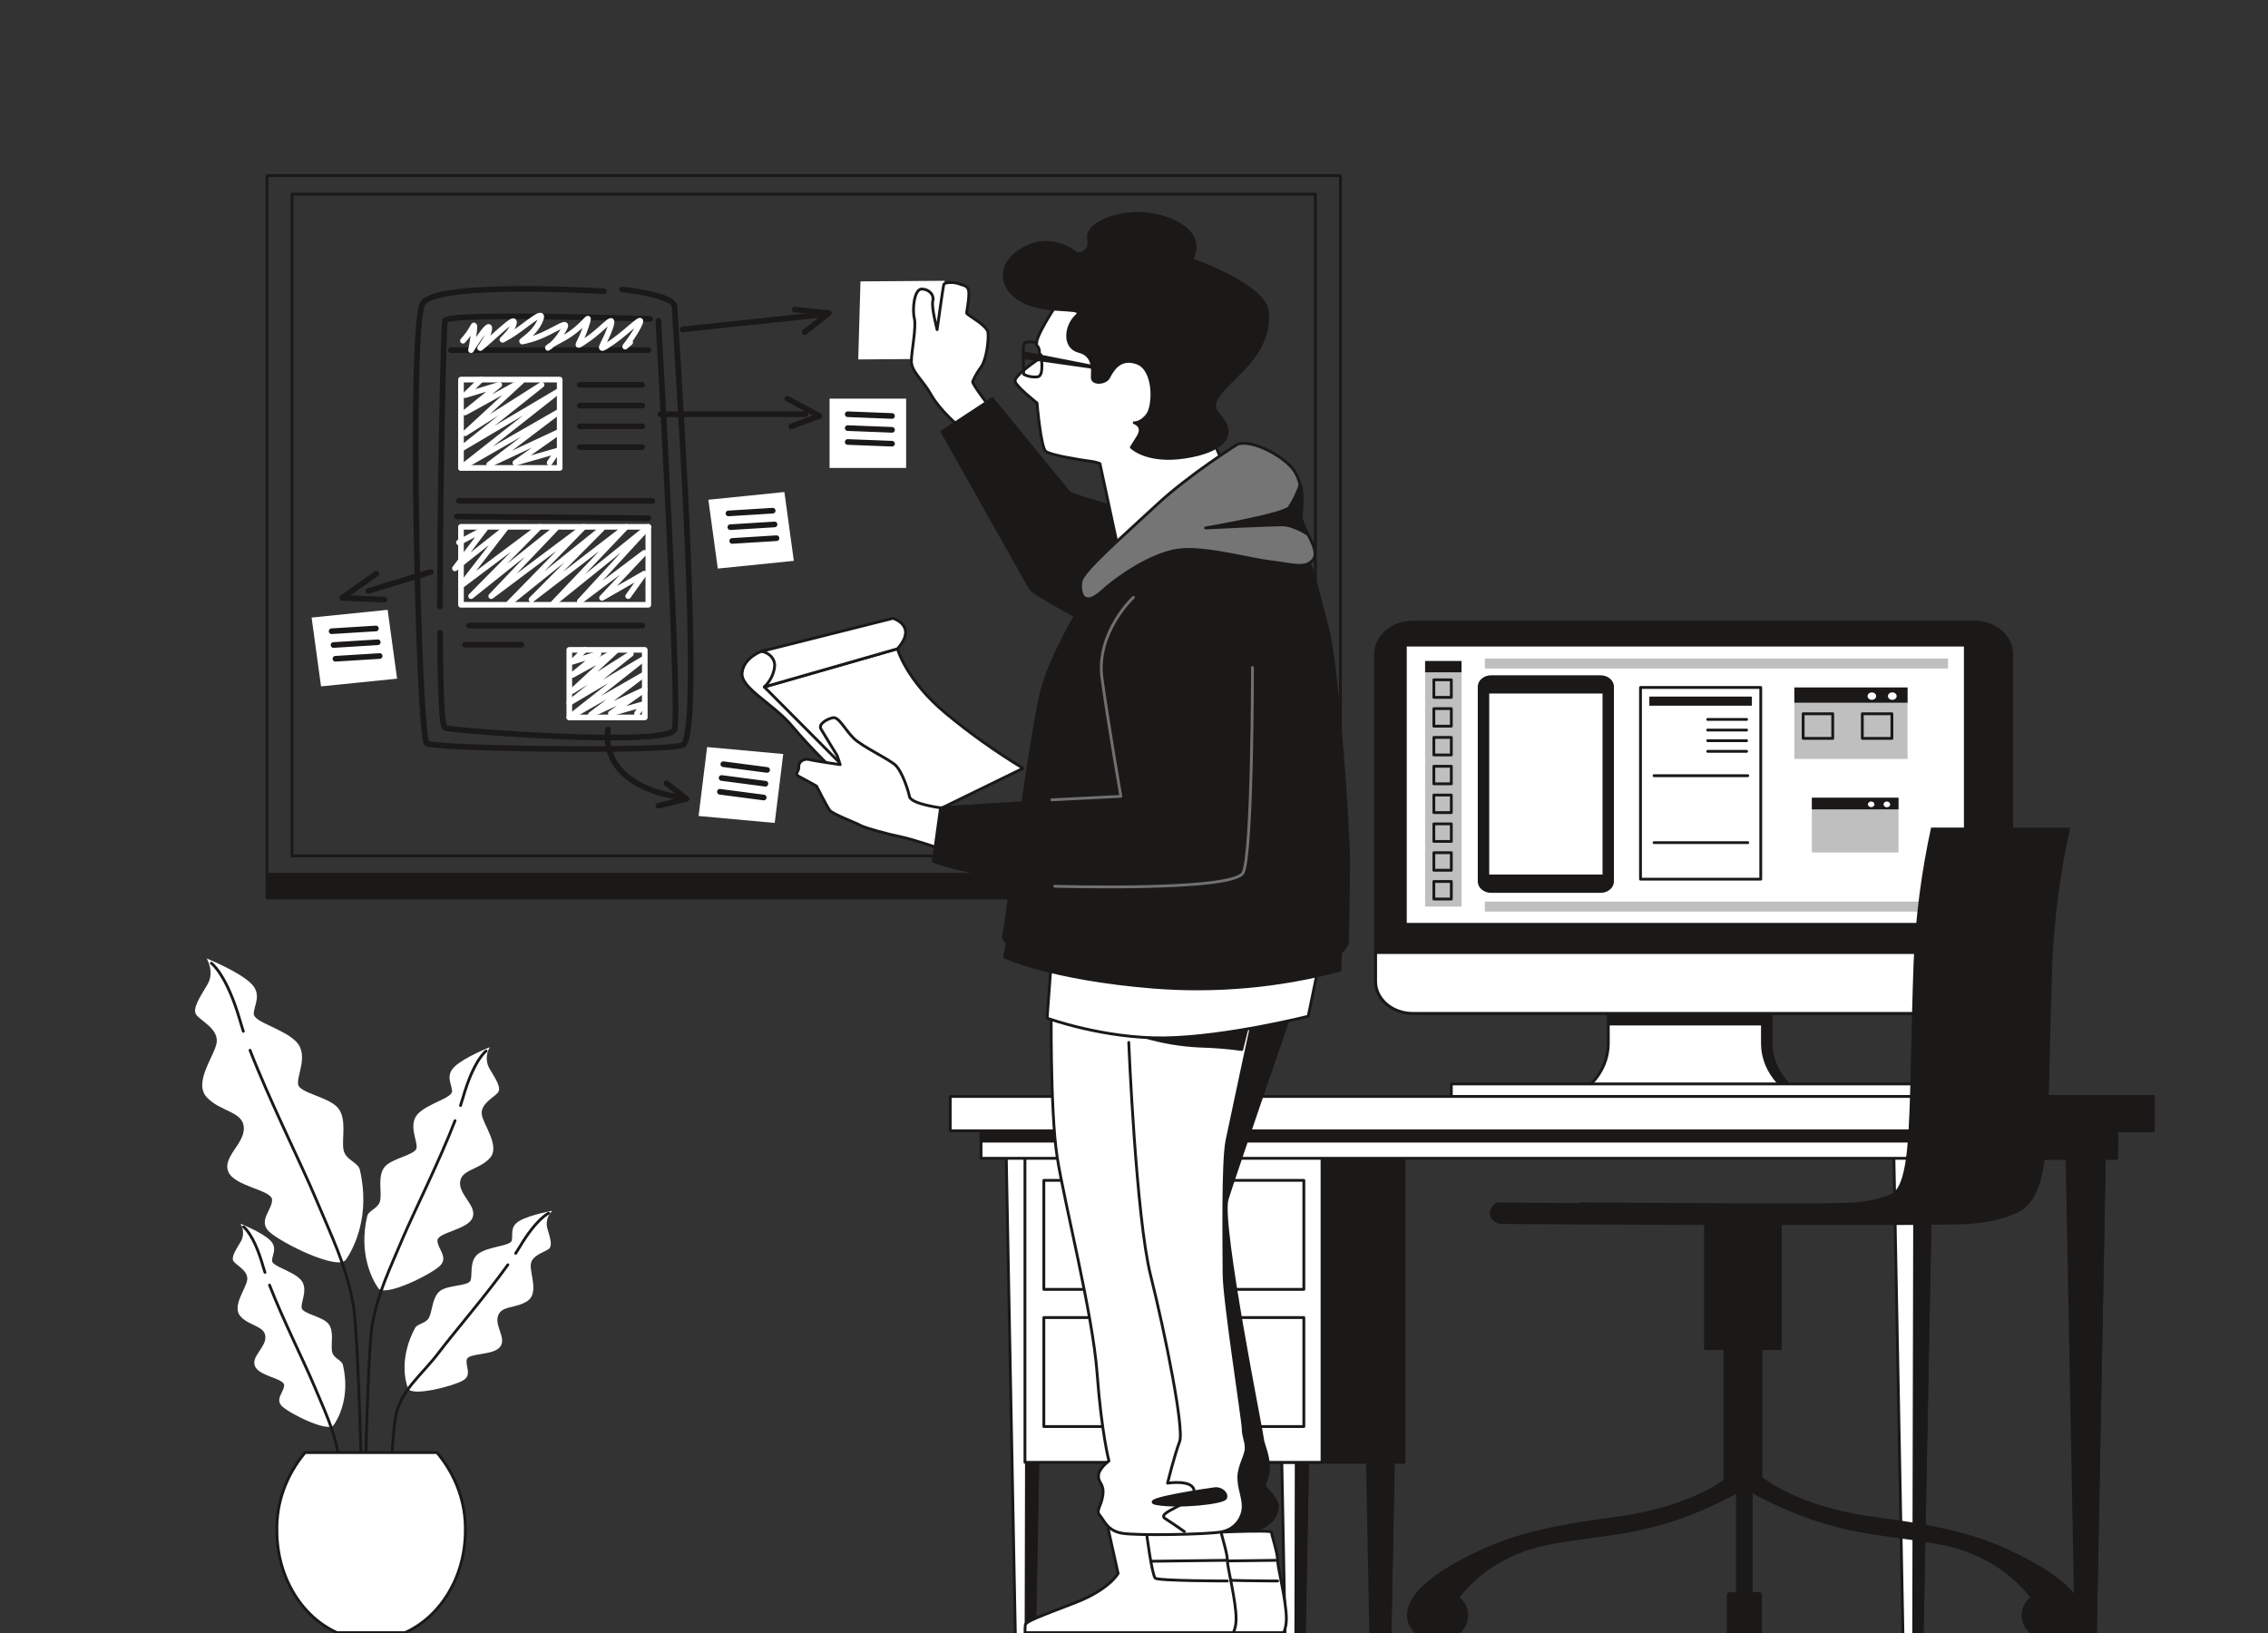 <svg width="804" height="579" viewBox="0 0 804 579" fill="none" xmlns="http://www.w3.org/2000/svg">
<rect x="0" y="0" width="804" height="579" fill="#333333" stroke="none"/>
<g clip-path="url(#clip0_276_6)">
<path d="M73.272 339.779C73.272 339.779 76.153 344.482 73.597 348.892C71.041 353.302 67.819 357.725 69.74 359.937C71.661 362.149 77.486 364.906 76.804 369.596C76.122 374.286 68.454 383.679 73.272 388.928C78.09 394.178 86.114 393.898 86.439 399.694C86.765 405.489 78.694 410.179 80.971 415.429C83.248 420.678 96.462 421.784 96.462 425.368C96.462 428.952 91.319 432.829 95.502 436.693C99.684 440.557 119.854 450.642 122.673 446.499C125.493 442.355 131.379 430.897 127.553 414.629C126.902 411.898 122.379 411.285 121.744 407.421C121.109 403.558 123.03 396.656 119.823 392.766C116.616 388.875 106.33 387.516 105.695 384.478C105.06 381.441 109.537 373.993 105.044 369.303C100.552 364.613 89.956 362.428 89.956 359.364C89.956 356.3 93.178 352.462 88.686 348.319C84.193 344.175 73.272 339.779 73.272 339.779Z" fill="white"/>
<path d="M88.639 372.314C95.332 389.635 107.043 413.177 111.799 424.542C117.577 438.345 122.643 448.337 125.168 462.14C127.693 475.943 129.149 568.394 129.149 568.394" stroke="#1B1818" stroke-linecap="round" stroke-linejoin="round"/>
<path d="M74.93 341.444C74.93 341.444 80.382 345.308 85.2 362.148C85.51 363.228 85.866 364.374 86.254 365.586" stroke="#1B1818" stroke-linecap="round" stroke-linejoin="round"/>
<path d="M173.608 371.235C172.955 372.364 172.595 373.601 172.552 374.862C172.509 376.123 172.785 377.376 173.361 378.536C175.405 382.067 178.008 385.597 176.459 387.369C174.91 389.141 170.262 391.366 170.804 395.097C171.347 398.828 177.481 406.369 173.624 410.565C169.767 414.762 163.353 414.562 163.09 419.186C162.827 423.809 169.286 427.579 167.458 431.776C165.63 435.973 155.065 436.866 155.065 439.77C155.065 442.675 159.186 445.739 155.84 448.83C152.494 451.921 136.383 459.955 134.075 456.624C131.767 453.293 127.119 444.14 130.171 431.123C130.682 428.938 134.307 428.459 134.818 425.354C135.33 422.25 133.796 416.734 136.368 413.643C138.939 410.552 147.211 409.446 147.661 406.981C148.11 404.517 144.562 398.588 148.172 394.831C151.781 391.073 160.255 389.301 160.255 386.837C160.255 384.372 157.683 381.307 161.277 377.99C164.871 374.672 173.608 371.235 173.608 371.235Z" fill="white"/>
<path d="M161.308 397.269C155.964 411.165 146.592 429.978 142.719 439.064C138.072 450.122 134.075 458.116 132.03 469.162C129.985 480.207 128.854 554.191 128.854 554.191" stroke="#1B1818" stroke-linecap="round" stroke-linejoin="round"/>
<path d="M172.323 372.567C172.323 372.567 167.954 375.658 164.112 389.142C163.865 390.008 163.57 390.927 163.26 391.886" stroke="#1B1818" stroke-linecap="round" stroke-linejoin="round"/>
<path d="M85.278 433.802C85.822 434.743 86.122 435.775 86.16 436.826C86.197 437.876 85.97 438.922 85.495 439.89C83.775 442.848 81.622 445.793 82.908 447.271C84.193 448.75 88.066 450.602 87.632 453.733C87.199 456.864 82.056 463.153 85.278 466.657C88.5 470.161 93.86 469.974 94.077 473.852C94.294 477.729 88.872 480.873 90.421 484.377C91.97 487.881 100.722 488.627 100.722 491.039C100.722 493.45 97.299 496.022 100.087 498.606C102.876 501.191 116.369 507.933 118.305 505.161C120.241 502.39 124.13 494.729 121.558 483.844C121.14 482.019 118.119 481.606 117.685 479.021C117.252 476.436 118.537 471.826 116.4 469.242C114.262 466.657 107.384 465.738 106.95 463.699C106.516 461.661 109.521 456.691 106.516 453.547C103.511 450.402 96.431 448.937 96.431 446.885C96.431 444.833 98.585 442.262 95.579 439.491C92.574 436.719 85.278 433.802 85.278 433.802Z" fill="white"/>
<path d="M95.548 455.559C100.025 467.163 107.848 482.871 111.04 490.466C114.912 499.699 118.274 506.454 119.978 515.607C121.682 524.76 122.642 559.094 122.642 559.094" stroke="#1B1818" stroke-linecap="round" stroke-linejoin="round"/>
<path d="M86.347 434.907C86.347 434.907 90.003 437.492 93.209 448.75C93.426 449.483 93.659 450.243 93.922 451.042" stroke="#1B1818" stroke-linecap="round" stroke-linejoin="round"/>
<path d="M195.761 429.205C194.978 430.014 194.409 430.959 194.094 431.976C193.778 432.993 193.723 434.057 193.933 435.094C194.816 438.305 196.133 441.596 194.475 442.781C192.817 443.967 188.588 445.006 188.17 448.111C187.752 451.215 191.098 458.37 187.024 461.154C182.95 463.939 177.729 462.686 176.536 466.484C175.343 470.281 179.634 474.318 177.295 477.435C174.956 480.553 166.142 479.54 165.491 481.885C164.84 484.23 167.52 487.401 164.112 489.373C160.704 491.345 145.833 495.262 144.64 492.158C143.447 489.053 141.758 480.86 147.134 470.774C148.048 469.082 151.1 469.282 152.2 466.843C153.299 464.405 153.284 459.675 156.057 457.584C158.83 455.492 165.77 455.931 166.73 454.04C167.691 452.148 166.08 446.712 169.829 444.247C173.577 441.782 180.874 441.742 181.416 439.757C181.958 437.772 180.548 434.854 184.22 432.749C187.891 430.644 195.761 429.205 195.761 429.205Z" fill="white"/>
<path d="M180.037 448.351C172.602 458.769 160.797 472.532 155.685 479.301C149.489 487.521 142.006 492.784 140.287 502.017C138.567 511.25 137.638 545.505 137.638 545.505" stroke="#1B1818" stroke-linecap="round" stroke-linejoin="round"/>
<path d="M194.491 430.071C194.491 430.071 190.246 431.87 184.127 442.195C183.724 442.861 183.291 443.528 182.81 444.287" stroke="#1B1818" stroke-linecap="round" stroke-linejoin="round"/>
<path d="M119.591 578.8H143.463C156.026 573.231 164.949 559.134 164.949 542.6C165.153 532.687 161.633 522.982 154.911 514.927H108.143C101.443 522.989 97.944 532.693 98.166 542.6C98.166 559.134 107.027 573.231 119.591 578.8Z" fill="white" stroke="#1B1818" stroke-linecap="round" stroke-linejoin="round"/>
<path d="M143.896 578.8H119.591V581.864H143.896V578.8Z" fill="white" stroke="#1B1818" stroke-linecap="round" stroke-linejoin="round"/>
<path d="M475.191 62.253H94.665V309.961H475.191V62.253Z" stroke="#1B1818" stroke-linecap="round" stroke-linejoin="round"/>
<path d="M466.299 68.821H103.542V303.406H466.299V68.821Z" stroke="#1B1818" stroke-linecap="round" stroke-linejoin="round"/>
<path d="M214.118 103.249C214.118 103.249 154.849 99.558 149.86 107.552C144.872 115.546 148.42 261.704 151.286 263.542C154.151 265.381 234.117 266.607 241.971 264.155C249.825 261.704 239.136 113.068 239.136 108.765C239.136 104.461 220.547 102.623 220.547 102.623" stroke="#1B1818" stroke-width="2" stroke-linecap="round" stroke-linejoin="round"/>
<path d="M155.979 224.225C156.103 243.49 156.584 257.613 157.714 258C161.277 259.225 236.967 264.754 239.105 258.612C241.243 252.47 233.389 113.681 233.389 113.681" stroke="#1B1818" stroke-width="2" stroke-linecap="round" stroke-linejoin="round"/>
<path d="M230.538 113.068C230.538 113.068 158.427 110.617 157.73 113.681C157.265 115.639 155.948 173.183 155.964 215.018" stroke="#1B1818" stroke-width="2" stroke-linecap="round" stroke-linejoin="round"/>
<path d="M159.852 124.126H229.826" stroke="#1B1818" stroke-width="2" stroke-linecap="round" stroke-linejoin="round"/>
<path d="M223.397 121.342C219.121 125.232 223.397 121.342 226.263 115.786C229.129 110.23 223.397 116.892 216.968 121.342C210.539 125.792 214.118 122.461 216.255 116.346C218.393 110.23 214.118 116.346 208.401 120.236C202.685 124.126 205.551 122.461 207.689 115.786C209.827 109.111 207.689 115.786 199.122 120.236C190.556 124.686 194.831 124.673 199.122 118.011C203.413 111.349 196.272 118.011 188.418 120.236C180.564 122.461 188.418 120.236 191.268 114.121C194.119 108.005 186.265 115.786 180.564 119.117C174.863 122.448 180.564 119.117 181.989 115.226C183.414 111.336 178.411 116.346 172.694 121.342C166.978 126.338 172.694 121.342 173.407 116.892C174.119 112.442 166.978 124.126 166.978 124.126C166.978 124.126 169.116 113.001 167.691 115.786C166.74 117.571 165.538 119.249 164.112 120.782" stroke="white" stroke-width="2" stroke-linecap="round" stroke-linejoin="round"/>
<path d="M198.41 134.558H163.415V165.882H198.41V134.558Z" stroke="white" stroke-width="2" stroke-linecap="round" stroke-linejoin="round"/>
<path d="M170.557 134.558L164.856 140.088L176.985 136.41L164.856 146.23L184.839 135.171L164.856 153.598L191.981 136.41L163.415 159.127L197.697 138.862L163.415 165.882L197.697 146.23L173.422 164.656L198.41 152.985L182.702 164.043L197.697 159.74L194.831 164.043" stroke="white" stroke-width="2" stroke-linecap="round" stroke-linejoin="round"/>
<path d="M228.571 230.367H201.818V254.322H228.571V230.367Z" stroke="white" stroke-width="2" stroke-linecap="round" stroke-linejoin="round"/>
<path d="M207.271 230.367L202.902 234.591L212.181 231.779L202.902 239.294L218.192 230.833L202.902 244.93L223.645 231.779L201.818 249.153L228.013 233.658L201.818 254.322L228.013 239.294L209.455 253.377L228.571 244.45L216.55 252.91L228.013 249.619L225.829 252.91" stroke="white" stroke-width="2" stroke-linecap="round" stroke-linejoin="round"/>
<path d="M162.703 177.553H231.251" stroke="#1B1818" stroke-width="2" stroke-linecap="round" stroke-linejoin="round"/>
<path d="M161.99 183.082L229.826 183.695" stroke="#1B1818" stroke-width="2" stroke-linecap="round" stroke-linejoin="round"/>
<path d="M205.551 136.41H227.688" stroke="#1B1818" stroke-width="2" stroke-linecap="round" stroke-linejoin="round"/>
<path d="M205.551 143.778H227.688" stroke="#1B1818" stroke-width="2" stroke-linecap="round" stroke-linejoin="round"/>
<path d="M205.551 151.146H227.688" stroke="#1B1818" stroke-width="2" stroke-linecap="round" stroke-linejoin="round"/>
<path d="M205.551 158.514H227.688" stroke="#1B1818" stroke-width="2" stroke-linecap="round" stroke-linejoin="round"/>
<path d="M229.826 186.76H163.415V214.392H229.826V186.76Z" stroke="white" stroke-width="2" stroke-linecap="round" stroke-linejoin="round"/>
<path d="M162.703 192.289L171.982 187.372L161.277 201.495L179.123 187.372L163.415 207.651L191.268 186.76L166.994 211.328L196.985 187.372L174.135 211.328L206.976 186.76L180.564 213.779L213.405 187.372L188.418 212.554L221.972 186.76L196.272 213.779L229.826 186.76L205.551 213.166L228.401 195.979L213.405 211.941L228.401 203.347L225.457 207.451L222.685 211.328" stroke="white" stroke-width="2" stroke-linecap="round" stroke-linejoin="round"/>
<path d="M166.281 221.773H227.688" stroke="#1B1818" stroke-width="2" stroke-linecap="round" stroke-linejoin="round"/>
<path d="M164.856 228.528H184.839" stroke="#1B1818" stroke-width="2" stroke-linecap="round" stroke-linejoin="round"/>
<path d="M241.971 116.758L290.985 111.576" stroke="#1B1818" stroke-width="2" stroke-linecap="round" stroke-linejoin="round"/>
<path d="M234.117 146.843H285.517" stroke="#1B1818" stroke-width="2" stroke-linecap="round" stroke-linejoin="round"/>
<path d="M152.711 202.734L130.574 209.489" stroke="#1B1818" stroke-width="2" stroke-linecap="round" stroke-linejoin="round"/>
<path d="M215.543 258.612C215.543 258.612 211.267 277.651 240.53 282.594" stroke="#1B1818" stroke-width="2" stroke-linecap="round" stroke-linejoin="round"/>
<path d="M236.255 277.651L243.396 283.181L233.389 285.632" stroke="#1B1818" stroke-width="2" stroke-linecap="round" stroke-linejoin="round"/>
<path d="M279.088 141.313L290.52 147.455L280.528 151.146" stroke="#1B1818" stroke-width="2" stroke-linecap="round" stroke-linejoin="round"/>
<path d="M281.706 109.737L293.835 110.963L285.269 117.718" stroke="#1B1818" stroke-width="2" stroke-linecap="round" stroke-linejoin="round"/>
<path d="M133.424 203.347L121.295 211.941L136.29 212.553" stroke="#1B1818" stroke-width="2" stroke-linecap="round" stroke-linejoin="round"/>
<path d="M321.224 141.313H294.083V165.882H321.224V141.313Z" fill="white"/>
<path d="M300.512 146.843L316.22 147.456" stroke="#1B1818" stroke-width="2" stroke-linecap="round" stroke-linejoin="round"/>
<path d="M300.512 151.759L316.22 152.372" stroke="#1B1818" stroke-width="2" stroke-linecap="round" stroke-linejoin="round"/>
<path d="M300.512 156.676L316.22 157.288" stroke="#1B1818" stroke-width="2" stroke-linecap="round" stroke-linejoin="round"/>
<path d="M278.063 174.415L251.11 177.151L254.457 201.55L281.411 198.814L278.063 174.415Z" fill="white"/>
<path d="M258.237 182.003L273.914 181.031" stroke="#1B1818" stroke-width="2" stroke-linecap="round" stroke-linejoin="round"/>
<path d="M258.903 186.88L274.58 185.907" stroke="#1B1818" stroke-width="2" stroke-linecap="round" stroke-linejoin="round"/>
<path d="M259.569 191.756L275.262 190.783" stroke="#1B1818" stroke-width="2" stroke-linecap="round" stroke-linejoin="round"/>
<path d="M137.416 216.177L110.463 218.913L113.81 243.312L140.764 240.576L137.416 216.177Z" fill="white"/>
<path d="M117.561 223.759L133.254 222.786" stroke="#1B1818" stroke-width="2" stroke-linecap="round" stroke-linejoin="round"/>
<path d="M118.227 228.649L133.92 227.676" stroke="#1B1818" stroke-width="2" stroke-linecap="round" stroke-linejoin="round"/>
<path d="M118.909 233.524L134.586 232.552" stroke="#1B1818" stroke-width="2" stroke-linecap="round" stroke-linejoin="round"/>
<path d="M277.656 267.294L250.668 264.825L247.647 289.256L274.636 291.724L277.656 267.294Z" fill="white"/>
<path d="M256.409 270.896L271.946 272.935" stroke="#1B1818" stroke-width="2" stroke-linecap="round" stroke-linejoin="round"/>
<path d="M255.805 275.786L271.342 277.825" stroke="#1B1818" stroke-width="2" stroke-linecap="round" stroke-linejoin="round"/>
<path d="M255.2 280.676L270.738 282.714" stroke="#1B1818" stroke-width="2" stroke-linecap="round" stroke-linejoin="round"/>
<path d="M475.175 309.961H94.665V318.328H475.175V309.961Z" fill="#1B1818" stroke="#1B1818" stroke-linecap="round" stroke-linejoin="round"/>
<path d="M627.872 369.929V354.314H573.234V369.929C573.229 375.045 571.178 380.003 567.425 383.972L565.04 386.517H636.067L633.681 383.972C629.928 380.003 627.877 375.045 627.872 369.929Z" fill="#1B1818" stroke="#1B1818" stroke-linecap="round" stroke-linejoin="round"/>
<path d="M624.774 369.929V354.314H570.136V369.929C570.131 375.045 568.08 380.003 564.327 383.972L561.941 386.517H632.968L630.583 383.972C626.83 380.003 624.779 375.045 624.774 369.929Z" fill="white" stroke="#1B1818" stroke-linecap="round" stroke-linejoin="round"/>
<path d="M625.207 358.724H570.353V363.507H625.207V358.724Z" fill="#1B1818"/>
<path d="M694.112 220.547H500.782C493.527 220.547 487.646 225.606 487.646 231.846V347.932C487.646 354.172 493.527 359.23 500.782 359.23H694.112C701.367 359.23 707.249 354.172 707.249 347.932V231.846C707.249 225.606 701.367 220.547 694.112 220.547Z" fill="#1B1818" stroke="#1B1818" stroke-linecap="round" stroke-linejoin="round"/>
<path d="M700.014 220.547H506.684C499.429 220.547 493.548 225.606 493.548 231.846V347.932C493.548 354.172 499.429 359.23 506.684 359.23H700.014C707.269 359.23 713.151 354.172 713.151 347.932V231.846C713.151 225.606 707.269 220.547 700.014 220.547Z" fill="#1B1818" stroke="#1B1818" stroke-linecap="round" stroke-linejoin="round"/>
<path d="M487.646 337.673H707.264V347.932C707.264 350.929 705.88 353.803 703.417 355.921C700.953 358.04 697.612 359.231 694.128 359.231H500.798C497.314 359.231 493.972 358.04 491.509 355.921C489.045 353.803 487.661 350.929 487.661 347.932V337.673H487.646Z" fill="white" stroke="#1B1818" stroke-linecap="round" stroke-linejoin="round"/>
<path d="M696.204 229.181H498.691V327.161H696.204V229.181Z" fill="white"/>
<path d="M567.425 239.387H528.573C525.973 239.387 523.864 241.2 523.864 243.437V312.452C523.864 314.689 525.973 316.502 528.573 316.502H567.425C570.026 316.502 572.135 314.689 572.135 312.452V243.437C572.135 241.2 570.026 239.387 567.425 239.387Z" fill="#1B1818"/>
<path d="M568.092 245.849H527.923V310.014H568.092V245.849Z" fill="white"/>
<path d="M621.04 246.928H584.683V250.165H621.04V246.928Z" fill="#1B1818"/>
<path d="M602.25 253.949H585.318V269.045H602.25V253.949Z" fill="white"/>
<path d="M618.531 300.315H609.468V308.402H618.531V300.315Z" fill="white"/>
<path d="M620.219 279.823H585.736V294.919H620.219V279.823Z" fill="white"/>
<path d="M605.379 255.028H619.166" stroke="#1B1818" stroke-linecap="round" stroke-linejoin="round"/>
<path d="M605.379 258.799H619.166" stroke="#1B1818" stroke-linecap="round" stroke-linejoin="round"/>
<path d="M605.379 262.569H619.166" stroke="#1B1818" stroke-linecap="round" stroke-linejoin="round"/>
<path d="M605.379 266.34H619.166" stroke="#1B1818" stroke-linecap="round" stroke-linejoin="round"/>
<path d="M586.356 274.973H619.584" stroke="#1B1818" stroke-linecap="round" stroke-linejoin="round"/>
<path d="M586.356 298.702H619.584" stroke="#1B1818" stroke-linecap="round" stroke-linejoin="round"/>
<path d="M624.185 243.704H581.553V311.653H624.185V243.704Z" stroke="#1B1818" stroke-linecap="round" stroke-linejoin="round"/>
<path d="M676.22 243.704H636.098V269.045H676.22V243.704Z" fill="#BFBFBF"/>
<path d="M676.22 243.704H636.098V249.1H676.22V243.704Z" fill="#1B1818"/>
<path d="M649.699 253.017H639.211V261.743H649.699V253.017Z" stroke="#1B1818" stroke-linecap="round" stroke-linejoin="round"/>
<path d="M670.674 253.017H660.186V261.743H670.674V253.017Z" stroke="#1B1818" stroke-linecap="round" stroke-linejoin="round"/>
<path d="M672.362 246.768C672.362 247.031 672.271 247.289 672.101 247.508C671.931 247.727 671.689 247.898 671.406 247.999C671.123 248.1 670.811 248.126 670.511 248.075C670.21 248.023 669.934 247.896 669.718 247.71C669.501 247.524 669.354 247.286 669.294 247.028C669.234 246.769 669.265 246.501 669.382 246.258C669.499 246.015 669.698 245.806 669.953 245.66C670.207 245.514 670.507 245.436 670.813 245.436C671.224 245.436 671.618 245.576 671.909 245.826C672.199 246.076 672.362 246.415 672.362 246.768Z" fill="white"/>
<path d="M663.564 248.074C664.402 248.074 665.082 247.489 665.082 246.768C665.082 246.047 664.402 245.462 663.564 245.462C662.725 245.462 662.045 246.047 662.045 246.768C662.045 247.489 662.725 248.074 663.564 248.074Z" fill="white"/>
<path d="M673.013 282.781H642.294V302.193H673.013V282.781Z" fill="#BFBFBF"/>
<path d="M673.013 282.781H642.294V286.911H673.013V282.781Z" fill="#1B1818"/>
<path d="M670.07 285.126C670.073 285.327 670.006 285.524 669.879 285.692C669.751 285.86 669.569 285.992 669.354 286.071C669.139 286.149 668.902 286.171 668.672 286.134C668.443 286.096 668.232 286.001 668.065 285.86C667.899 285.719 667.786 285.538 667.739 285.342C667.692 285.145 667.715 284.941 667.803 284.755C667.892 284.569 668.043 284.41 668.237 284.298C668.431 284.186 668.659 284.127 668.892 284.127C669.202 284.127 669.499 284.231 669.719 284.418C669.94 284.605 670.066 284.86 670.07 285.126Z" fill="white"/>
<path d="M664.493 285.126C664.493 285.391 664.371 285.645 664.153 285.832C663.935 286.02 663.64 286.125 663.331 286.125C663.023 286.125 662.728 286.02 662.51 285.832C662.292 285.645 662.17 285.391 662.17 285.126C662.17 284.861 662.292 284.607 662.51 284.419C662.728 284.232 663.023 284.127 663.331 284.127C663.64 284.127 663.935 284.232 664.153 284.419C664.371 284.607 664.493 284.861 664.493 285.126Z" fill="white"/>
<path d="M518.101 234.324H505.197V321.366H518.101V234.324Z" fill="#BFBFBF"/>
<path d="M518.101 234.324H505.197V238.321H518.101V234.324Z" fill="#1B1818"/>
<path d="M514.492 240.986H508.296V247.208H514.492V240.986Z" stroke="#1B1818" stroke-linecap="round" stroke-linejoin="round"/>
<path d="M514.492 251.191H508.296V257.413H514.492V251.191Z" stroke="#1B1818" stroke-linecap="round" stroke-linejoin="round"/>
<path d="M514.492 261.41H508.296V267.632H514.492V261.41Z" stroke="#1B1818" stroke-linecap="round" stroke-linejoin="round"/>
<path d="M514.492 271.629H508.296V277.851H514.492V271.629Z" stroke="#1B1818" stroke-linecap="round" stroke-linejoin="round"/>
<path d="M514.492 281.835H508.296V288.057H514.492V281.835Z" stroke="#1B1818" stroke-linecap="round" stroke-linejoin="round"/>
<path d="M514.492 292.054H508.296V298.276H514.492V292.054Z" stroke="#1B1818" stroke-linecap="round" stroke-linejoin="round"/>
<path d="M514.492 302.273H508.296V308.495H514.492V302.273Z" stroke="#1B1818" stroke-linecap="round" stroke-linejoin="round"/>
<path d="M514.492 312.479H508.296V318.701H514.492V312.479Z" stroke="#1B1818" stroke-linecap="round" stroke-linejoin="round"/>
<path d="M690.58 233.431H526.374V236.988H690.58V233.431Z" fill="#BFBFBF"/>
<path d="M690.58 319.593H526.374V323.151H690.58V319.593Z" fill="#BFBFBF"/>
<path d="M632.984 386.517H561.941V389.301H632.984V386.517Z" fill="#1B1818" stroke="#1B1818" stroke-linecap="round" stroke-linejoin="round"/>
<path d="M679.427 384.239H514.492V389.301H679.427V384.239Z" fill="white" stroke="#1B1818" stroke-linecap="round" stroke-linejoin="round"/>
<path d="M366.69 581.864H359.983L356.621 405.103H370.052L366.69 581.864Z" fill="white" stroke="#1B1818" stroke-linecap="round" stroke-linejoin="round"/>
<path d="M366.69 581.864H363.732L364.134 405.103H370.052L366.69 581.864Z" fill="#1B1818" stroke="#1B1818" stroke-linecap="round" stroke-linejoin="round"/>
<path d="M462.318 581.864H455.61L452.248 405.103H465.679L462.318 581.864Z" fill="white" stroke="#1B1818" stroke-linecap="round" stroke-linejoin="round"/>
<path d="M462.317 581.864H459.359L459.761 405.103H465.679L462.317 581.864Z" fill="#1B1818" stroke="#1B1818" stroke-linecap="round" stroke-linejoin="round"/>
<path d="M428.082 581.864H421.359L418.013 405.103H431.428L428.082 581.864Z" fill="#1B1818" stroke="#1B1818" stroke-linecap="round" stroke-linejoin="round"/>
<path d="M428.082 581.864H425.123L425.51 405.103H431.428L428.082 581.864Z" fill="#1B1818" stroke="#1B1818" stroke-linecap="round" stroke-linejoin="round"/>
<path d="M492.696 581.864H485.973L482.626 405.103H496.042L492.696 581.864Z" fill="#1B1818" stroke="#1B1818" stroke-linecap="round" stroke-linejoin="round"/>
<path d="M492.696 581.864H489.721L490.124 405.103H496.042L492.696 581.864Z" fill="#1B1818" stroke="#1B1818" stroke-linecap="round" stroke-linejoin="round"/>
<path d="M497.73 407.807H392.421V518.391H497.73V407.807Z" fill="#1B1818" stroke="#1B1818" stroke-linecap="round" stroke-linejoin="round"/>
<path d="M468.653 407.807H363.344V518.391H468.653V407.807Z" fill="white" stroke="#1B1818" stroke-linecap="round" stroke-linejoin="round"/>
<path d="M681.347 581.864H674.64L671.278 405.103H684.709L681.347 581.864Z" fill="white" stroke="#1B1818" stroke-linecap="round" stroke-linejoin="round"/>
<path d="M681.347 581.864H678.388L678.791 405.103H684.709L681.347 581.864Z" fill="#1B1818" stroke="#1B1818" stroke-linecap="round" stroke-linejoin="round"/>
<path d="M742.739 581.864H736.016L732.669 405.103H746.085L742.739 581.864Z" fill="#1B1818" stroke="#1B1818" stroke-linecap="round" stroke-linejoin="round"/>
<path d="M742.739 581.864H739.78L740.167 405.103H746.085L742.739 581.864Z" fill="#1B1818" stroke="#1B1818" stroke-linecap="round" stroke-linejoin="round"/>
<path d="M750.329 398.441H347.776V410.606H750.329V398.441Z" fill="white" stroke="#1B1818" stroke-linecap="round" stroke-linejoin="round"/>
<path d="M750.329 398.441H347.776V404.517H750.329V398.441Z" fill="#1B1818" stroke="#1B1818" stroke-linecap="round" stroke-linejoin="round"/>
<path d="M750.33 398.441H690.906V410.606H750.33V398.441Z" fill="#1B1818" stroke="#1B1818" stroke-linecap="round" stroke-linejoin="round"/>
<path d="M763.342 388.675H336.854V400.839H763.342V388.675Z" fill="white" stroke="#1B1818" stroke-linecap="round" stroke-linejoin="round"/>
<path d="M763.342 388.675H703.918V400.839H763.342V388.675Z" fill="#1B1818" stroke="#1B1818" stroke-linecap="round" stroke-linejoin="round"/>
<path d="M462.209 418.426H370.036V457.064H462.209V418.426Z" fill="white" stroke="#1B1818" stroke-linecap="round" stroke-linejoin="round"/>
<path d="M426.192 433.748H406.054V439.744H426.192V433.748Z" fill="#1B1818" stroke="#1B1818" stroke-linecap="round" stroke-linejoin="round"/>
<path d="M462.209 467.056H370.036V505.694H462.209V467.056Z" fill="white" stroke="#1B1818" stroke-linecap="round" stroke-linejoin="round"/>
<path d="M426.192 482.378H406.054V488.374H426.192V482.378Z" fill="#1B1818" stroke="#1B1818" stroke-linecap="round" stroke-linejoin="round"/>
<path d="M604.093 478.568H631.636V430.924H604.093V478.568Z" fill="#1B1818"/>
<path d="M610.987 527.625H624.758V461.648H610.987V527.625Z" fill="#1B1818"/>
<path d="M623.473 522.549C623.473 522.549 635.045 533.847 664.788 537.777C680.496 539.856 696.854 542.44 711.044 548.902C720.169 553.059 738.34 562.159 738.34 572.551C738.354 574.077 737.932 575.583 737.112 576.937C736.292 578.29 735.097 579.45 733.634 580.314C732.171 581.178 730.484 581.72 728.721 581.892C726.958 582.064 725.172 581.862 723.521 581.302C721.87 580.743 720.404 579.843 719.251 578.683C718.098 577.522 717.295 576.136 716.91 574.646C716.526 573.156 716.572 571.607 717.046 570.136C717.519 568.665 718.406 567.317 719.626 566.209C712.196 556.596 700.677 549.874 687.544 547.49C664.927 543.253 648.413 544.985 616.595 526.785L623.473 522.549Z" fill="#1B1818"/>
<path d="M613.635 522.549C613.635 522.549 602.063 533.847 572.32 537.777C556.612 539.856 540.254 542.44 526.064 548.902C516.924 553.059 498.768 562.159 498.768 572.551C498.752 574.079 499.171 575.587 499.991 576.942C500.81 578.297 502.004 579.459 503.468 580.325C504.932 581.19 506.62 581.733 508.385 581.906C510.15 582.079 511.937 581.876 513.59 581.315C515.242 580.755 516.709 579.854 517.862 578.692C519.015 577.529 519.818 576.141 520.201 574.649C520.583 573.157 520.534 571.608 520.057 570.136C519.581 568.664 518.691 567.316 517.466 566.209C524.9 556.599 536.418 549.878 549.548 547.49C572.181 543.253 588.695 544.985 620.513 526.785L613.635 522.549Z" fill="#1B1818"/>
<path d="M613.171 581.864H623.566C624.13 581.864 624.588 581.47 624.588 580.985V565.263C624.588 564.777 624.13 564.384 623.566 564.384H613.171C612.606 564.384 612.149 564.777 612.149 565.263V580.985C612.149 581.47 612.606 581.864 613.171 581.864Z" fill="#1B1818"/>
<path d="M615.417 581.864H621.319V524.134H615.417V581.864Z" fill="#1B1818"/>
<path d="M684.57 293.36C681.131 309.131 679.06 325.101 678.373 341.137C677.924 353.501 677.692 364.093 677.475 373.433C676.824 402.465 676.452 418.559 671.139 422.889C670.457 423.289 666.058 425.621 656.856 426.287C654.284 426.473 646.105 426.567 634.982 426.62C599.709 426.527 562.639 426.274 562.05 426.274H559.897C559.804 426.274 559.726 426.42 559.649 426.487C538.457 426.38 533.004 426.274 532.617 426.274H530.463C526.017 429.591 528.666 433.855 532.539 433.881C535.436 433.881 585.922 434.268 620.452 434.268C626.555 434.268 632.302 434.268 637.399 434.268H660.729C678.807 434.268 693.787 434.161 697.908 433.868C710.688 432.962 716.42 429.245 717.024 428.818C725.544 422.316 725.869 408.047 726.659 373.593C726.861 364.267 727.108 353.688 727.542 341.377C728.239 325.273 730.362 309.239 733.894 293.413L684.57 293.36Z" fill="#1B1818"/>
<path d="M410.701 542.12L414.186 557.775C414.186 557.775 411.088 563.438 399.083 568.101C387.077 572.764 381.268 574.763 381.268 576.095C381.268 577.427 380.493 580.425 383.591 581.424C386.69 582.424 452.527 581.424 452.527 581.424C452.527 581.424 456.013 580.092 456.013 573.763C456.013 567.435 452.914 555.777 452.914 553.112C452.914 550.448 450.73 544.026 450.73 543.12C450.73 542.214 424.256 543.453 424.256 543.453C424.256 543.453 416.51 537.124 410.701 542.12Z" fill="white" stroke="#1B1818" stroke-linecap="round" stroke-linejoin="round"/>
<path d="M424.255 543.453C424.255 543.453 426.192 558.442 427.354 559.441C428.516 560.44 452.914 560.44 452.914 560.44" fill="white"/>
<path d="M424.255 543.453C424.255 543.453 426.192 558.442 427.354 559.441C428.516 560.44 452.914 560.44 452.914 560.44" stroke="#1B1818" stroke-linecap="round" stroke-linejoin="round"/>
<path d="M452.914 553.112L425.805 553.447" stroke="#1B1818" stroke-linecap="round" stroke-linejoin="round"/>
<path d="M381.268 578.76H455.238" stroke="#1B1818" stroke-linecap="round" stroke-linejoin="round"/>
<path d="M459.111 354.367C459.111 354.367 437.64 416.534 435.006 425.101C432.373 433.668 447.585 508.892 447.585 510.237C447.585 511.583 449.676 515.647 449.676 520.15C449.676 524.653 447.585 525.999 448.639 527.358C449.692 528.717 453.286 531.861 452.821 534.566C452.661 536.65 451.547 538.595 449.723 539.975C448.567 541.013 447.13 541.786 445.54 542.227H432.961C432.961 542.227 429.863 521.949 421.436 468.349C413.009 414.749 426.688 384.105 429.306 374.193C431.088 367.798 433.724 361.601 437.16 355.726L459.111 354.367Z" fill="#1B1818" stroke="#1B1818" stroke-linecap="round" stroke-linejoin="round"/>
<path d="M392.886 542.12L396.371 557.775C396.371 557.775 393.273 563.438 381.267 568.101C369.262 572.764 363.453 574.763 363.453 576.095C363.453 577.427 362.678 580.425 365.776 581.424C368.875 582.424 434.712 581.424 434.712 581.424C434.712 581.424 438.198 580.092 438.198 573.763C438.198 567.435 435.099 555.777 435.099 553.112C435.099 550.448 432.915 544.026 432.915 543.12C432.915 542.214 406.441 543.453 406.441 543.453C406.441 543.453 398.695 537.124 392.886 542.12Z" fill="white" stroke="#1B1818" stroke-linecap="round" stroke-linejoin="round"/>
<path d="M406.441 543.453C406.441 543.453 408.377 558.442 409.539 559.441C410.701 560.44 435.099 560.44 435.099 560.44" fill="white"/>
<path d="M406.441 543.453C406.441 543.453 408.377 558.442 409.539 559.441C410.701 560.44 435.099 560.44 435.099 560.44" stroke="#1B1818" stroke-linecap="round" stroke-linejoin="round"/>
<path d="M435.099 553.112L407.99 553.447" stroke="#1B1818" stroke-linecap="round" stroke-linejoin="round"/>
<path d="M363.453 578.76H437.423" stroke="#1B1818" stroke-linecap="round" stroke-linejoin="round"/>
<path d="M372.686 354.367C372.686 354.367 372.159 393.565 374.777 410.232C377.395 426.9 387.356 465.644 388.92 486.815C390.485 507.986 393.118 517.912 393.118 517.912C393.118 517.912 389.401 520.576 389.401 523.241C389.401 525.906 391.492 525.906 390.95 530.009C390.407 534.113 388.332 535.405 389.912 537.217C391.492 539.029 392.53 542.613 397.766 543.519C403.002 544.425 427.617 543.972 432.853 543.066C438.089 542.16 440.707 537.657 440.707 534.06C440.707 530.462 439.158 527.758 439.158 523.694C439.158 519.63 441.776 516.046 441.776 513.342C441.776 510.637 440.723 509.278 440.723 506.574C440.723 503.869 433.922 460.635 433.922 451.628C433.922 442.621 433.396 411.978 434.96 404.317C436.525 396.656 444.394 360.176 444.394 360.176L372.686 354.367Z" fill="white" stroke="#1B1818" stroke-linecap="round" stroke-linejoin="round"/>
<path d="M405.883 367.584C412.103 369.419 418.588 370.509 425.154 370.822C430.199 370.943 435.228 371.348 440.211 372.034L443.031 360.71L405.883 367.584Z" fill="#1B1818" stroke="#1B1818" stroke-linecap="round" stroke-linejoin="round"/>
<path d="M400.136 369.529C400.136 369.529 402.707 431.43 407.881 452.068C413.056 472.706 419.872 506.6 418.168 511.024C416.464 515.447 413.877 525.759 413.877 525.759C413.877 525.759 423.311 524.294 423.311 528.704C423.311 533.114 409.601 536.085 413.025 538.296C416.448 540.508 419.856 542.933 419.856 542.933" stroke="#1B1818" stroke-linecap="round" stroke-linejoin="round"/>
<path d="M430.576 527.731C430.576 527.731 402.134 531.728 410.205 533.06C418.276 534.393 433.659 532.727 434.433 531.075C435.208 529.423 432.884 527.398 430.576 527.731Z" fill="#1B1818" stroke="#1B1818" stroke-linecap="round" stroke-linejoin="round"/>
<path d="M305.036 99.758L304.245 127.417L334.577 127.191L334.841 99.532L305.036 99.758Z" fill="white"/>
<path d="M339.55 150.8C339.55 150.8 333.013 145.177 330.131 140.008C327.25 134.838 323.083 131.694 323.083 128.097C323.083 124.499 324.911 116.106 324.121 112.802C323.331 109.497 324.121 102.463 326.739 102.463C327.347 102.463 327.947 102.581 328.494 102.809C329.041 103.037 329.521 103.368 329.898 103.778C330.276 104.188 330.54 104.667 330.671 105.177C330.803 105.688 330.798 106.217 330.658 106.726C330.131 108.978 332.207 116.852 332.207 116.852C332.207 116.852 334.298 101.783 334.562 100.864C334.825 99.945 338.481 99.958 340.061 100.637C341.641 101.317 343.454 101.077 343.454 104.008C343.454 106.939 342.664 110.297 342.664 110.976C342.664 111.656 349.991 115.253 350.254 117.944C350.518 120.636 349.728 127.164 347.9 129.935C346.649 131.612 345.611 133.398 344.801 135.265C344.538 136.157 351.865 145.604 351.865 145.604L339.55 150.8Z" fill="white" stroke="#1B1818" stroke-linecap="round" stroke-linejoin="round"/>
<path d="M351.741 141.3L333.927 153.011C333.927 153.011 364.305 207.064 365.358 208.81C366.412 210.555 388.394 222.333 388.394 222.333L421.39 187.186C421.39 187.186 380.013 175.928 378.975 174.582C377.937 173.236 351.741 141.3 351.741 141.3Z" fill="#1B1818" stroke="#1B1818" stroke-linecap="round" stroke-linejoin="round"/>
<path d="M372.747 339.938L371.198 360.922C371.198 360.922 391.337 368.25 413.025 367.917C434.712 367.584 463.758 360.256 463.758 360.256L468.018 339.605C468.018 339.605 415.736 343.269 399.857 341.937C383.979 340.604 372.747 339.938 372.747 339.938Z" fill="white" stroke="#1B1818" stroke-linecap="round" stroke-linejoin="round"/>
<path d="M357.256 333.276L356.094 339.272C356.094 339.272 372.5 346.973 408.764 349.931C431.083 351.7 453.588 349.663 474.989 343.935L475.377 333.61C456.091 337.564 436.336 339.576 416.51 339.605C396.566 339.161 376.721 337.041 357.256 333.276Z" fill="#1B1818" stroke="#1B1818" stroke-linecap="round" stroke-linejoin="round"/>
<path d="M386.689 209.369C386.689 209.369 373.909 228.688 369.649 243.677C365.389 258.666 356.869 327.947 355.707 331.944C354.545 335.941 381.655 343.935 399.47 344.268C417.284 344.602 457.174 345.268 464.145 342.936C471.116 340.605 477.7 337.274 477.7 333.61C477.7 329.946 478.087 316.289 478.087 305.298C478.087 294.306 474.215 236.349 470.729 223.026C467.244 209.702 464.92 200.376 463.758 198.711C462.596 197.045 454.076 189.051 436.648 190.05C423.046 190.912 409.828 194.323 397.921 200.043C393.503 202.489 389.687 205.658 386.689 209.369Z" fill="#1B1818" stroke="#1B1818" stroke-linecap="round" stroke-linejoin="round"/>
<path d="M269.886 230.9C269.886 230.9 263.596 233.151 263.07 238.561C262.543 243.97 274.084 249.366 280.885 257.48C287.685 265.594 296.593 274.094 296.593 274.094L310.225 290.309L326.46 278.597L284.556 236.789C284.556 236.789 286.647 232.792 284.029 231.379C281.826 230.498 279.442 230.001 277.014 229.919C274.586 229.837 272.163 230.17 269.886 230.9Z" fill="white" stroke="#1B1818" stroke-linecap="round" stroke-linejoin="round"/>
<path d="M270.939 243.517L318.141 229.994C318.141 229.994 321.239 241.266 335.414 252.977C343.912 260.019 353.022 266.495 362.663 272.349L320.232 293.067L270.939 243.517Z" fill="white" stroke="#1B1818" stroke-linecap="round" stroke-linejoin="round"/>
<path d="M270.939 243.517C273.019 241.51 274.3 238.985 274.595 236.309C274.735 235.073 274.338 233.836 273.48 232.837C272.621 231.838 271.363 231.148 269.948 230.9L316.561 219.188C316.561 219.188 325.468 221.853 318.11 229.994L270.939 243.517Z" fill="white" stroke="#1B1818" stroke-linecap="round" stroke-linejoin="round"/>
<path d="M333.4 286.352C333.4 286.352 322.928 285.019 322.401 282.355C321.874 279.69 319.783 273.801 317.754 271.549C315.724 269.298 305.702 264.794 302.557 261.637C299.412 258.479 297.321 253.976 295.23 254.429C293.138 254.882 289.994 256.681 291.031 258.426C292.069 260.171 296.794 267.899 296.794 267.899L297.848 271.043C297.848 271.043 288.413 269.711 286.849 269.244C286.393 269.133 285.911 269.12 285.448 269.206C284.984 269.291 284.552 269.474 284.189 269.737C283.827 270 283.545 270.336 283.368 270.715C283.192 271.093 283.126 271.504 283.177 271.909C283.177 274.161 281.086 274.161 283.704 275.506C286.322 276.852 289.467 278.664 289.467 278.664C289.467 278.664 293.138 285.872 294.114 287.218C295.09 288.563 303.548 291.734 305.113 292.627C306.678 293.52 315.074 295.785 319.256 296.624C323.439 297.463 332.873 300.688 332.873 300.688L335.491 290.322L333.4 286.352Z" fill="white" stroke="#1B1818" stroke-linecap="round" stroke-linejoin="round"/>
<path d="M444.441 224.185C444.441 224.185 443.387 262.476 443.387 264.275C443.387 266.074 444.936 303.019 440.289 306.164C435.642 309.308 412.529 313.372 379.006 312.479C345.483 311.586 330.813 305.271 330.813 305.271L333.431 286.352L397.332 282.355C397.332 282.355 390.531 240.466 391.569 226.05C392.607 211.634 406.239 203.974 406.239 203.974" fill="#1B1818"/>
<path d="M444.441 224.185C444.441 224.185 443.387 262.476 443.387 264.275C443.387 266.074 444.936 303.019 440.289 306.164C435.642 309.308 412.529 313.372 379.006 312.479C345.483 311.586 330.813 305.271 330.813 305.271L333.431 286.352L397.332 282.355C397.332 282.355 390.531 240.466 391.569 226.05C392.607 211.634 406.239 203.974 406.239 203.974" stroke="#1B1818" stroke-linecap="round" stroke-linejoin="round"/>
<path d="M373.909 314.158C373.909 314.158 437.33 316.063 440.676 309.361C444.022 302.66 444.007 236.629 444.007 236.629" stroke="#707070" stroke-linecap="round" stroke-linejoin="round"/>
<path d="M401.793 211.741C401.793 211.741 388.424 224.185 390.655 240.453C392.886 256.721 397.347 282.288 397.347 282.288L372.856 283.527" stroke="#707070" stroke-linecap="round" stroke-linejoin="round"/>
<path d="M374.73 107.712C374.73 107.712 365.947 120.782 367.635 122.514C369.324 124.246 367.976 127.457 367.976 127.457C367.976 127.457 359.193 133.266 359.874 135.291C360.556 137.316 367.62 142.846 367.62 142.846C367.62 142.846 368.967 158.527 370.718 159.979C372.468 161.432 383.885 163.164 386.209 163.457C387.492 163.593 388.744 163.889 389.927 164.336L396.666 195.686L434.48 166.375L428.407 152.438C428.407 152.438 425.03 133.786 425.309 125.152C425.588 116.519 408.083 105.98 397.626 103.369C387.17 100.757 374.73 107.712 374.73 107.712Z" fill="white" stroke="#1B1818" stroke-linecap="round" stroke-linejoin="round"/>
<path d="M381.81 89.992C381.81 89.992 373.042 82.158 362.57 88.26C352.098 94.362 355.15 104.248 364.599 107.712C374.049 111.176 385.187 108.578 381.485 112.069C377.782 115.56 376.837 123.101 382.491 124.553C388.146 126.005 387.216 131.521 387.216 133.879C387.216 136.237 391.864 135.918 392.964 133.879C394.063 131.841 396.666 126.338 403.079 128.656C409.493 130.975 409.167 143.752 406.797 146.949C404.427 150.147 402.072 149.854 402.072 149.854C402.072 149.854 405.79 151.013 403.42 154.784L401.065 158.567C401.065 158.567 406.456 164.083 419.965 162.045C433.473 160.006 436.509 154.784 434.48 150.44C432.451 146.097 427.726 145.497 432.791 139.115C437.857 132.733 450.358 125.166 449.336 110.657C448.67 101.077 422.335 92.004 422.335 92.004C422.335 92.004 428.407 83.29 414.589 77.775C400.771 72.259 384.893 78.654 385.9 84.436C386.906 90.219 381.81 89.992 381.81 89.992Z" fill="#1B1818" stroke="#1B1818" stroke-linecap="round" stroke-linejoin="round"/>
<path d="M367.542 121.475C367.542 121.475 363.251 120.489 362.895 122.234C362.539 123.98 362.895 132.68 362.895 132.68C364.405 133.488 366.204 133.8 367.961 133.559C370.331 132.973 368.968 125.712 368.968 125.712" stroke="#1B1818" stroke-linecap="round" stroke-linejoin="round"/>
<path d="M394.311 131.228L363.22 126.804L363.251 125.125L394.311 131.228Z" fill="#1B1818" stroke="#1B1818" stroke-linecap="round" stroke-linejoin="round"/>
<path d="M438.879 157.368C438.879 157.368 421.653 168.107 409.833 179.139C398.013 190.17 383.839 202.375 383.204 206.145C382.569 209.916 383.87 215.725 390.624 209.622C397.378 203.52 409.864 195.406 419.329 194.82C428.794 194.234 443.294 198.311 450.714 199.177C458.135 200.043 462.875 201.842 465.57 198.311C468.266 194.78 461.186 186.986 461.186 182.909C461.186 178.832 462.193 171.877 458.816 166.921C455.439 161.965 444.611 155.916 438.879 157.368Z" fill="#757575" stroke="#1B1818" stroke-linecap="round" stroke-linejoin="round"/>
<path d="M460.939 171.744C459.98 174.566 458.671 177.29 457.035 179.871C455.067 182.39 427.385 187.159 427.385 187.159C427.385 187.159 450.188 186.04 454.417 186.04C458.646 186.04 463.541 189.398 463.541 189.398L461.264 184.068C461.264 184.068 462.209 174.276 460.939 171.744Z" fill="#1B1818" stroke="#1B1818" stroke-linecap="round" stroke-linejoin="round"/>
</g>
<defs>
<clipPath id="clip0_276_6">
<rect width="804" height="579" fill="white"/>
</clipPath>
</defs>
</svg>
